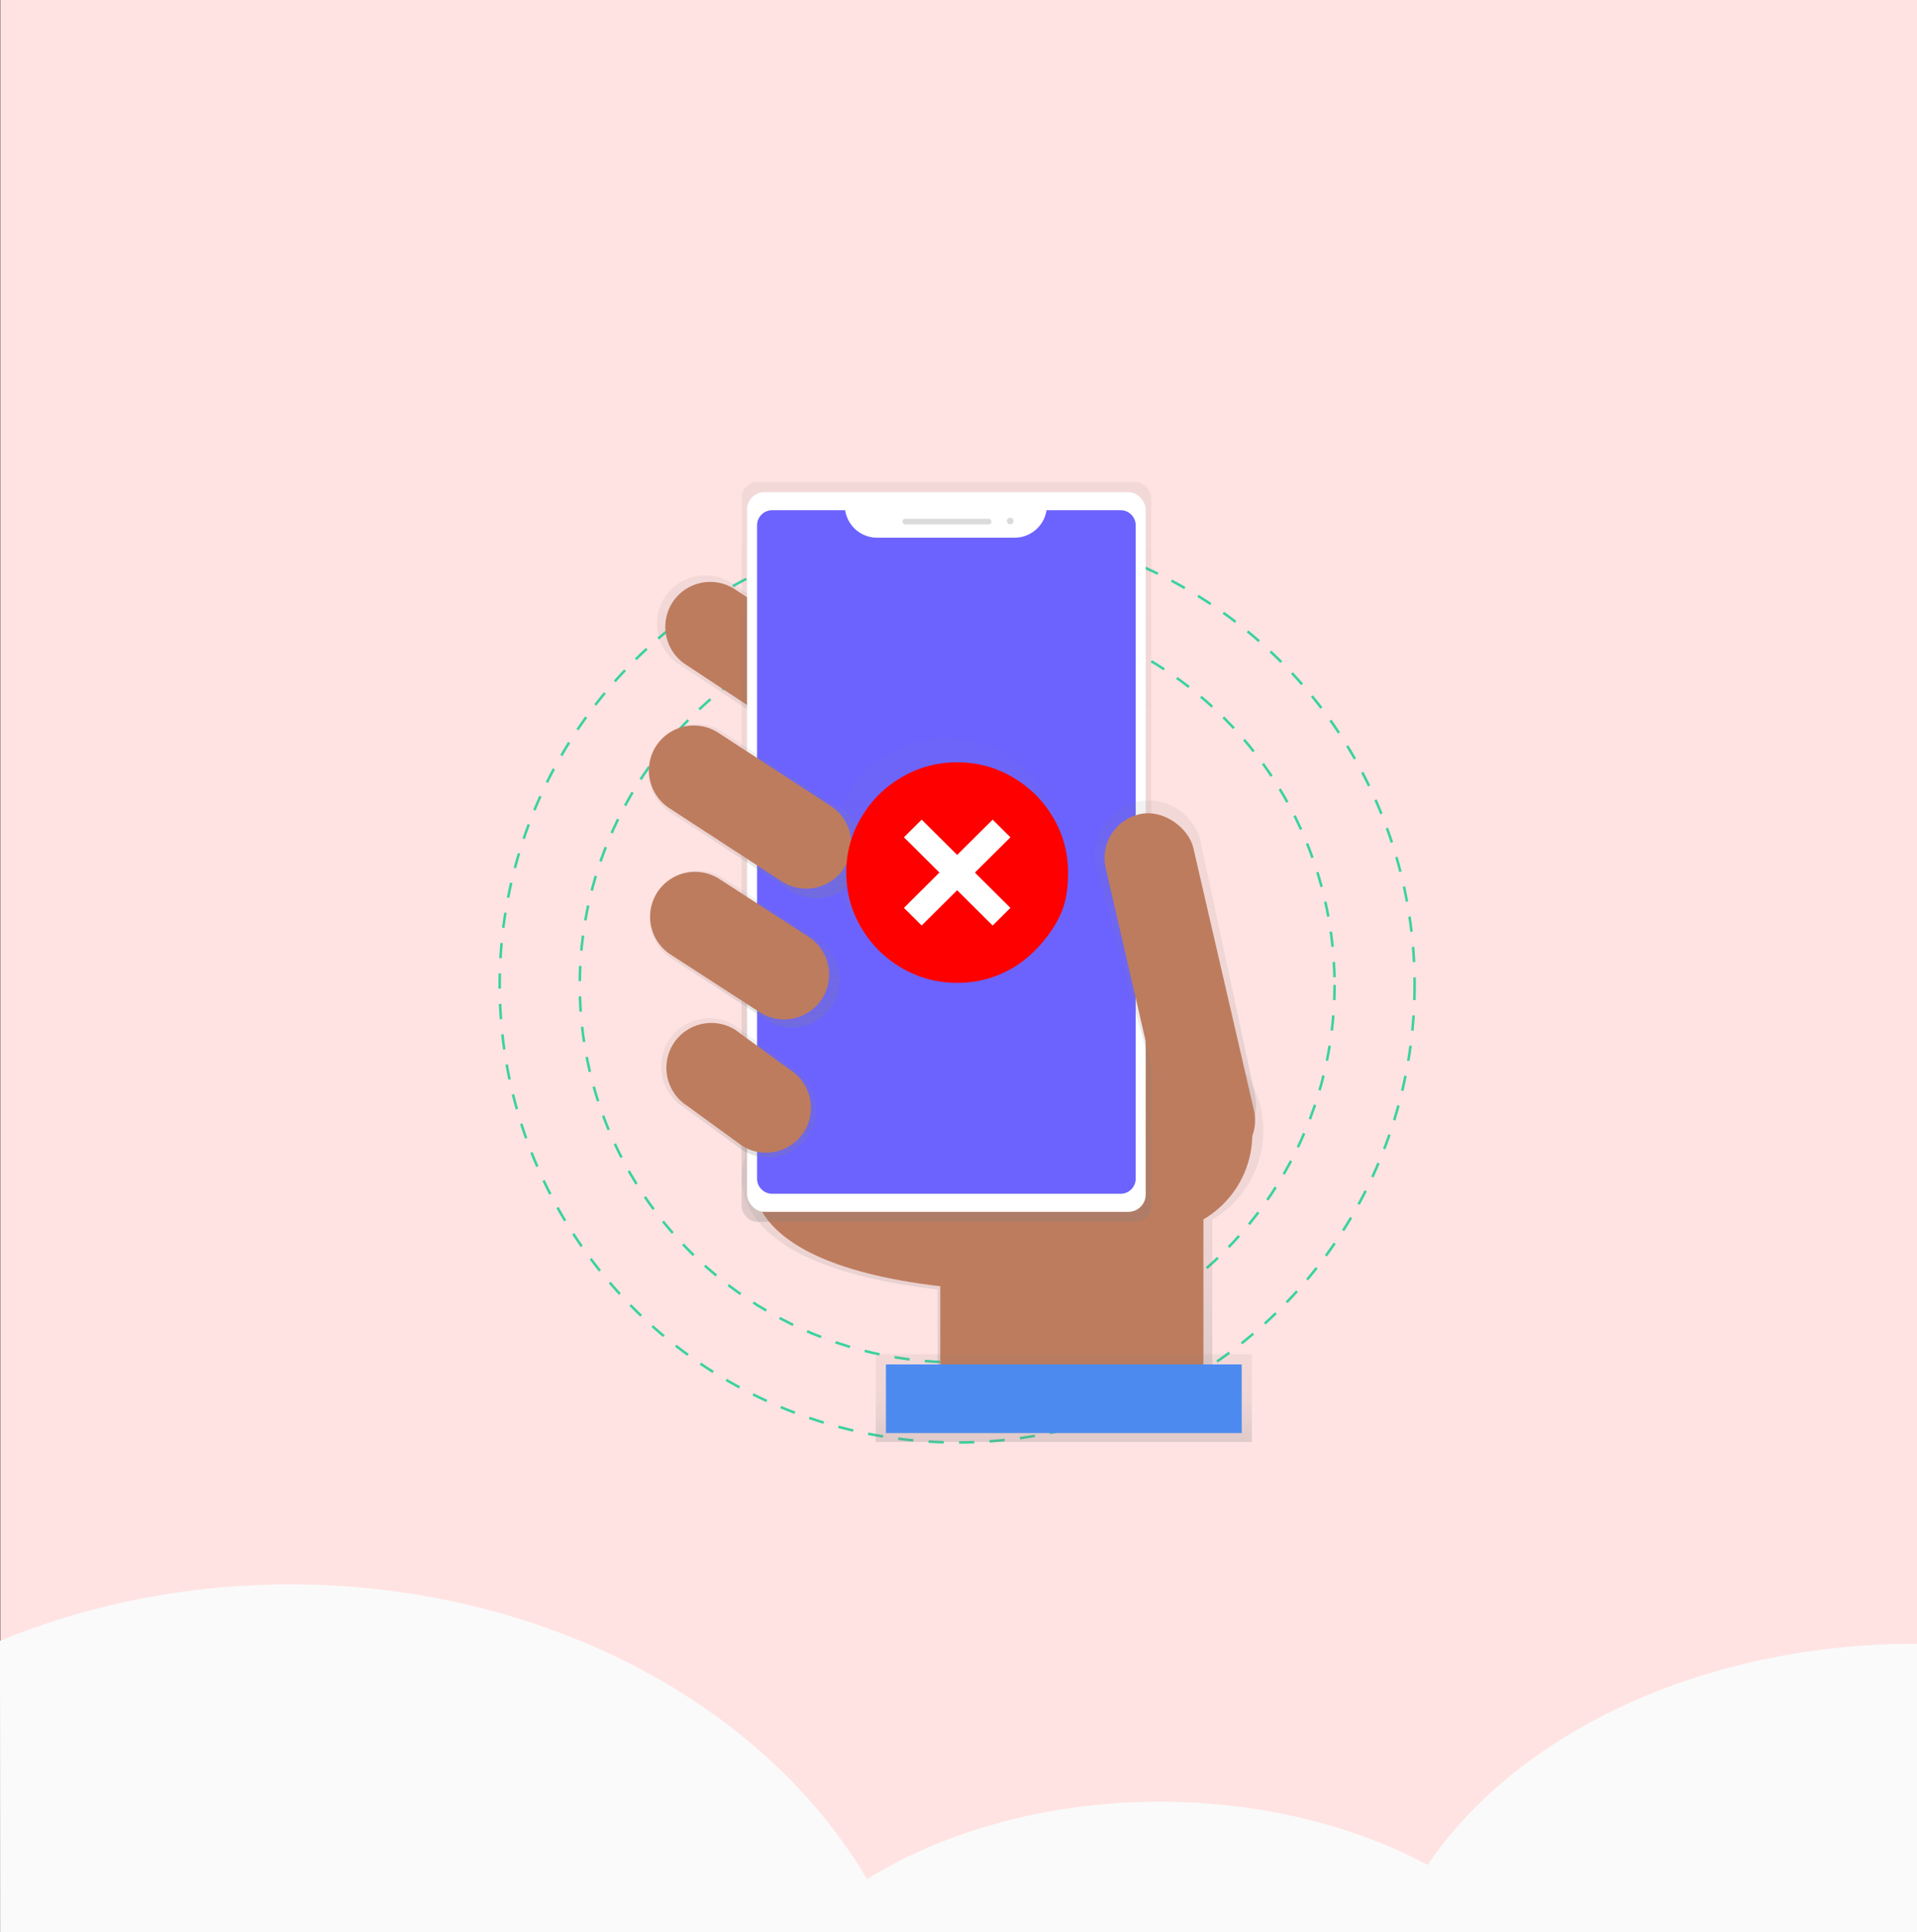 <?xml version="1.0" encoding="UTF-8" standalone="no"?>
<svg
   xmlns:dc="http://purl.org/dc/elements/1.1/"
   xmlns:cc="http://creativecommons.org/ns#"
   xmlns:rdf="http://www.w3.org/1999/02/22-rdf-syntax-ns#"
   xmlns:svg="http://www.w3.org/2000/svg"
   xmlns="http://www.w3.org/2000/svg"
   xmlns:xlink="http://www.w3.org/1999/xlink"
   xmlns:sodipodi="http://sodipodi.sourceforge.net/DTD/sodipodi-0.dtd"
   xmlns:inkscape="http://www.inkscape.org/namespaces/inkscape"
   width="650"
   height="655"
   viewBox="0 0 171.979 173.302"
   version="1.1"
   id="svg8"
   inkscape:version="1.0.2-2 (e86c870879, 2021-01-15)"
   sodipodi:docname="background_failed_merged_05.svg">
  <rect x="0" y="0" width="171.979" height="173.302" fill="#333333" stroke="none"/>
  <defs
     id="defs2">
    <linearGradient
       id="5b7f6937-2584-49b6-9aba-f63379afcef9"
       x1="635.65"
       y1="790.5"
       x2="635.65"
       y2="501.26"
       gradientTransform="translate(0.01,-0.01)"
       gradientUnits="userSpaceOnUse">
      <stop
         offset="0"
         stop-color="gray"
         stop-opacity="0.25"
         id="stop1221" />
      <stop
         offset="0.54"
         stop-color="gray"
         stop-opacity="0.12"
         id="stop1223" />
      <stop
         offset="1"
         stop-color="gray"
         stop-opacity="0.1"
         id="stop1225" />
    </linearGradient>
    <linearGradient
       id="726273e3-a105-41c9-bd30-f21c7a222b39"
       x1="457.34"
       y1="294.83"
       x2="457.34"
       y2="145.49"
       xlink:href="#5b7f6937-2584-49b6-9aba-f63379afcef9" />
    <linearGradient
       id="053cf442-696d-42d1-9951-f8212c309ade"
       x1="591.52"
       y1="654.18"
       x2="591.52"
       y2="72.22"
       gradientTransform="translate(-238.99,-72.23)"
       xlink:href="#5b7f6937-2584-49b6-9aba-f63379afcef9" />
    <linearGradient
       id="47e4505a-9403-4d31-a565-d5fd2c78f1d2"
       x1="771.88"
       y1="599.91"
       x2="771.88"
       y2="322.65"
       xlink:href="#5b7f6937-2584-49b6-9aba-f63379afcef9" />
    <linearGradient
       id="8513435b-806a-4f93-81b8-e2b88811f111"
       x1="683.94"
       y1="827.36"
       x2="683.94"
       y2="758.36"
       gradientTransform="translate(-238.99,-72.23)"
       xlink:href="#5b7f6937-2584-49b6-9aba-f63379afcef9" />
    <linearGradient
       id="6ed55049-a466-4083-93ca-5129091d0639"
       x1="432.87"
       y1="501.19"
       x2="432.87"
       y2="377.79"
       xlink:href="#5b7f6937-2584-49b6-9aba-f63379afcef9" />
    <linearGradient
       id="c0dc0d70-89dc-4268-b32c-aeecea91ae40"
       x1="428.07"
       y1="603.48"
       x2="428.07"
       y2="493.95"
       xlink:href="#5b7f6937-2584-49b6-9aba-f63379afcef9" />
    <linearGradient
       id="484e0702-271c-4dc9-aca2-bd1f83d5b37c"
       x1="352.52"
       y1="380.93"
       x2="352.52"
       y2="201.04"
       xlink:href="#5b7f6937-2584-49b6-9aba-f63379afcef9" />
    <linearGradient
       id="ad7c6dc9-0e1b-446d-83eb-be41b53bfd0d"
       x1="442.05"
       y1="399.65"
       x2="442.05"
       y2="262.62"
       xlink:href="#5b7f6937-2584-49b6-9aba-f63379afcef9" />
    <linearGradient
       id="726273e3-a105-41c9-bd30-f21c7a222b39-4"
       x1="457.34"
       y1="294.83"
       x2="457.34"
       y2="145.49"
       xlink:href="#5b7f6937-2584-49b6-9aba-f63379afcef9" />
    <linearGradient
       id="47e4505a-9403-4d31-a565-d5fd2c78f1d2-8"
       x1="771.88"
       y1="599.91"
       x2="771.88"
       y2="322.65"
       xlink:href="#5b7f6937-2584-49b6-9aba-f63379afcef9" />
    <linearGradient
       id="6ed55049-a466-4083-93ca-5129091d0639-0"
       x1="432.87"
       y1="501.19"
       x2="432.87"
       y2="377.79"
       xlink:href="#5b7f6937-2584-49b6-9aba-f63379afcef9" />
    <linearGradient
       id="c0dc0d70-89dc-4268-b32c-aeecea91ae40-1"
       x1="428.07"
       y1="603.48"
       x2="428.07"
       y2="493.95"
       xlink:href="#5b7f6937-2584-49b6-9aba-f63379afcef9" />
    <linearGradient
       id="ad7c6dc9-0e1b-446d-83eb-be41b53bfd0d-1"
       x1="442.05"
       y1="399.65"
       x2="442.05"
       y2="262.62"
       xlink:href="#5b7f6937-2584-49b6-9aba-f63379afcef9" />
    <linearGradient
       id="484e0702-271c-4dc9-aca2-bd1f83d5b37c-5"
       x1="352.52"
       y1="380.93"
       x2="352.52"
       y2="201.04"
       xlink:href="#5b7f6937-2584-49b6-9aba-f63379afcef9" />
    <linearGradient
       id="726273e3-a105-41c9-bd30-f21c7a222b39-1"
       x1="457.34"
       y1="294.83"
       x2="457.34"
       y2="145.49"
       xlink:href="#5b7f6937-2584-49b6-9aba-f63379afcef9" />
    <linearGradient
       id="47e4505a-9403-4d31-a565-d5fd2c78f1d2-0"
       x1="771.88"
       y1="599.91"
       x2="771.88"
       y2="322.65"
       xlink:href="#5b7f6937-2584-49b6-9aba-f63379afcef9" />
    <linearGradient
       id="6ed55049-a466-4083-93ca-5129091d0639-2"
       x1="432.87"
       y1="501.19"
       x2="432.87"
       y2="377.79"
       xlink:href="#5b7f6937-2584-49b6-9aba-f63379afcef9" />
    <linearGradient
       id="c0dc0d70-89dc-4268-b32c-aeecea91ae40-9"
       x1="428.07"
       y1="603.48"
       x2="428.07"
       y2="493.95"
       xlink:href="#5b7f6937-2584-49b6-9aba-f63379afcef9" />
    <linearGradient
       id="ad7c6dc9-0e1b-446d-83eb-be41b53bfd0d-6"
       x1="442.05"
       y1="399.65"
       x2="442.05"
       y2="262.62"
       xlink:href="#5b7f6937-2584-49b6-9aba-f63379afcef9" />
    <linearGradient
       id="053cf442-696d-42d1-9951-f8212c309ade-3"
       x1="591.52"
       y1="654.18"
       x2="591.52"
       y2="72.22"
       gradientTransform="translate(-238.99,-72.23)"
       xlink:href="#5b7f6937-2584-49b6-9aba-f63379afcef9" />
    <linearGradient
       id="8513435b-806a-4f93-81b8-e2b88811f111-8"
       x1="683.94"
       y1="827.36"
       x2="683.94"
       y2="758.36"
       gradientTransform="translate(-238.99,-72.23)"
       xlink:href="#5b7f6937-2584-49b6-9aba-f63379afcef9" />
    <linearGradient
       id="484e0702-271c-4dc9-aca2-bd1f83d5b37c-0"
       x1="352.52"
       y1="380.93"
       x2="352.52"
       y2="201.04"
       gradientTransform="matrix(1, 0, 0, 1, 0, 0)"
       xlink:href="#5b7f6937-2584-49b6-9aba-f63379afcef9" />
    <linearGradient
       inkscape:collect="always"
       xlink:href="#5b7f6937-2584-49b6-9aba-f63379afcef9"
       id="linearGradient126"
       gradientUnits="userSpaceOnUse"
       gradientTransform="translate(0.01,-0.01)"
       x1="635.65"
       y1="790.5"
       x2="635.65"
       y2="501.26" />
  </defs>
  <sodipodi:namedview
     id="base"
     pagecolor="#ffffff"
     bordercolor="#666666"
     borderopacity="1.0"
     inkscape:pageopacity="0.0"
     inkscape:pageshadow="2"
     inkscape:zoom="0.5"
     inkscape:cx="321.62185"
     inkscape:cy="142.34867"
     inkscape:document-units="px"
     inkscape:current-layer="layer1"
     inkscape:document-rotation="0"
     showgrid="false"
     inkscape:window-width="1257"
     inkscape:window-height="896"
     inkscape:window-x="366"
     inkscape:window-y="1106"
     inkscape:window-maximized="0"
     units="px"
     fit-margin-top="0"
     fit-margin-left="0"
     fit-margin-right="0"
     fit-margin-bottom="0" />
  <g
     inkscape:label="Layer 1"
     inkscape:groupmode="layer"
     id="layer1"
     transform="translate(0.341,-0.073)">
    <rect
       style="fill:#ffe3e2;fill-opacity:1;stroke-width:0.183"
       id="rect10"
       width="172.783"
       height="174.319"
       x="-0.314"
       y="0.073" />
    <g
       id="g969"
       transform="matrix(0.114,0,0,0.114,43.963,43.006)">
      <g
         id="g124"
         transform="translate(3.612,2.737)">
        <circle
           cx="361"
           cy="395.57"
           r="297"
           fill="none"
           stroke="#3ad29f"
           stroke-miterlimit="10"
           stroke-width="2"
           stroke-dasharray="12"
           id="circle29" />
        <circle
           cx="361"
           cy="395.57"
           r="360"
           fill="none"
           stroke="#3ad29f"
           stroke-miterlimit="10"
           stroke-width="2"
           stroke-dasharray="12"
           id="circle31" />
        <path
           d="m 840.94,582.47 a 81.21,81.21 0 0 0 -161,-15.14 l -249.59,-6.77 2.74,42.88 c 0,0 -35.59,82.12 151.46,104 v 83 h 216.24 v -138 a 81.16,81.16 0 0 0 40.15,-69.97 z"
           transform="translate(-239,-72.21)"
           fill="url(#5b7f6937-2584-49b6-9aba-f63379afcef9)"
           id="path33"
           style="fill:url(#linearGradient126)" />
        <path
           d="m 441.66,605.24 c 0,0 -34.08,78.64 145.05,99.62 v 79.52 H 793.8 V 573.79 L 439,564.17 Z"
           transform="translate(-239,-72.21)"
           fill="#be7c5e"
           id="path35" />
        <path
           d="m 545.16,277.07 v 0 A 38.18,38.18 0 0 1 492.66,289 L 381.47,215.73 a 38.18,38.18 0 0 1 -11.93,-52.5 v 0 A 38.18,38.18 0 0 1 422,151.3 l 111.19,73.27 a 38.18,38.18 0 0 1 11.97,52.5 z"
           transform="translate(-239,-72.21)"
           fill="url(#726273e3-a105-41c9-bd30-f21c7a222b39)"
           id="path37"
           style="fill:url(#726273e3-a105-41c9-bd30-f21c7a222b39)" />
        <path
           d="m 539,273.07 v 0 a 35.49,35.49 0 0 1 -48.8,11.09 L 386.81,216 a 35.49,35.49 0 0 1 -11.09,-48.8 v 0 a 35.49,35.49 0 0 1 48.8,-11.09 l 103.37,68.12 A 35.49,35.49 0 0 1 539,273.07 Z"
           transform="translate(-239,-72.21)"
           fill="#be7c5e"
           id="path39-0" />
        <circle
           cx="515.49"
           cy="512.94"
           r="77.77"
           fill="#be7c5e"
           id="circle41" />
        <rect
           x="191.32"
           width="322.42"
           height="581.96"
           rx="12.25"
           ry="12.25"
           fill="url(#053cf442-696d-42d1-9951-f8212c309ade)"
           id="rect43"
           y="0"
           style="fill:url(#053cf442-696d-42d1-9951-f8212c309ade-3)" />
        <rect
           x="195.67"
           y="7.87"
           width="313.7"
           height="566.24"
           rx="13.64"
           ry="13.64"
           fill="#ffffff"
           id="rect45" />
        <path
           d="m 670.33,94.28 a 25.43,25.43 0 0 1 -25.07,21.63 H 536.92 A 25.43,25.43 0 0 1 511.86,94.28 h -57.4 a 11.91,11.91 0 0 0 -11.92,11.91 v 514 a 11.91,11.91 0 0 0 11.91,11.92 h 274.14 a 11.91,11.91 0 0 0 11.92,-11.91 v -514 A 11.91,11.91 0 0 0 728.6,94.28 Z"
           transform="translate(-239,-72.21)"
           fill="#6c63ff"
           id="path47" />
        <rect
           x="318.01"
           y="28.84"
           width="69.91"
           height="4.37"
           rx="2"
           ry="2"
           fill="#dbdbdb"
           id="rect49-7" />
        <circle
           cx="402.77"
           cy="30.59"
           r="2.62"
           fill="#dbdbdb"
           id="circle51" />
        <path
           d="m 804.76,598.87 v 0 c -22.57,5.22 -38.06,-9.5 -43.28,-32.06 L 709.62,374.24 a 42.24,42.24 0 0 1 31.55,-50.51 v 0 a 42.24,42.24 0 0 1 50.51,31.55 L 834,552.82 c 5.22,22.57 -6.68,40.83 -29.24,46.05 z"
           transform="translate(-239,-72.21)"
           fill="url(#47e4505a-9403-4d31-a565-d5fd2c78f1d2)"
           id="path53-2"
           style="fill:url(#47e4505a-9403-4d31-a565-d5fd2c78f1d2)" />
        <rect
           x="739.86"
           y="329.79"
           width="70.78"
           height="282.61"
           rx="35.39"
           ry="35.39"
           transform="rotate(-13.01,339.366,1483.163)"
           fill="#be7c5e"
           id="rect55" />
        <rect
           x="296.93"
           y="686.15"
           width="296"
           height="69"
           fill="url(#8513435b-806a-4f93-81b8-e2b88811f111)"
           id="rect57"
           style="fill:url(#8513435b-806a-4f93-81b8-e2b88811f111-8)" />
        <rect
           x="304.93"
           y="694.15"
           width="280"
           height="54"
           fill="#4d8af0"
           id="rect59" />
        <path
           d="m 502,483.65 v 0 a 37.72,37.72 0 0 1 -51.87,11.79 l -74.57,-48.25 a 37.72,37.72 0 0 1 -11.79,-51.87 v 0 a 37.72,37.72 0 0 1 51.87,-11.79 l 74.57,48.25 A 37.72,37.72 0 0 1 502,483.65 Z"
           transform="translate(-239,-72.21)"
           fill="url(#6ed55049-a466-4083-93ca-5129091d0639)"
           id="path61"
           style="fill:url(#6ed55049-a466-4083-93ca-5129091d0639)" />
        <path
           d="m 483.28,585.78 v 0 a 38.06,38.06 0 0 1 -52.34,11.9 L 384.75,564 a 38.06,38.06 0 0 1 -11.9,-52.34 v 0 a 38.06,38.06 0 0 1 52.34,-11.9 l 46.19,33.69 a 38.06,38.06 0 0 1 11.9,52.33 z"
           transform="translate(-239,-72.21)"
           fill="url(#c0dc0d70-89dc-4268-b32c-aeecea91ae40)"
           id="path63"
           style="fill:url(#c0dc0d70-89dc-4268-b32c-aeecea91ae40)" />
        <g
           opacity="0.5"
           id="g67">
          <circle
             cx="352.52"
             cy="290.99"
             r="89.94"
             fill="url(#484e0702-271c-4dc9-aca2-bd1f83d5b37c)"
             id="circle65"
             style="fill:url(#484e0702-271c-4dc9-aca2-bd1f83d5b37c-5)" />
        </g>
        <circle
           cx="358.581"
           cy="307.152"
           r="84.65"
           fill="#69f0ae"
           id="circle69"
           style="fill:#ffffff" />
        <path
           d="m 479.55,583.27 v 0 a 35.49,35.49 0 0 1 -48.8,11.09 L 387.67,563 a 35.49,35.49 0 0 1 -11.09,-48.8 v 0 a 35.49,35.49 0 0 1 48.8,-11.09 l 43.07,31.42 a 35.49,35.49 0 0 1 11.1,48.74 z"
           transform="translate(-239,-72.21)"
           fill="#be7c5e"
           id="path73" />
        <path
           d="m 254.82,406.22 v 0 a 35.49,35.49 0 0 1 -48.8,11.09 l -70.16,-45.4 a 35.49,35.49 0 0 1 -11.09,-48.8 v 0 a 35.49,35.49 0 0 1 48.8,-11.09 l 70.16,45.4 a 35.49,35.49 0 0 1 11.09,48.8 z"
           fill="#be7c5e"
           id="path75" />
        <path
           d="m 521.28,382 v 0 a 37.9,37.9 0 0 1 -52.11,11.84 l -94.5,-61.53 A 37.9,37.9 0 0 1 362.83,280.2 v 0 a 37.9,37.9 0 0 1 52.11,-11.84 l 94.5,61.53 A 37.9,37.9 0 0 1 521.28,382 Z"
           transform="translate(-239,-72.21)"
           fill="url(#ad7c6dc9-0e1b-446d-83eb-be41b53bfd0d)"
           id="path77"
           style="fill:url(#ad7c6dc9-0e1b-446d-83eb-be41b53bfd0d)" />
        <path
           d="m 272.23,303.33 v 0 a 35.49,35.49 0 0 1 -48.8,11.09 l -88.51,-57.63 a 35.49,35.49 0 0 1 -11.09,-48.8 v 0 a 35.49,35.49 0 0 1 48.8,-11.09 l 88.5,57.63 a 35.49,35.49 0 0 1 11.1,48.8 z"
           fill="#be7c5e"
           id="path79" />
      </g>
      <path
         d="m 364.612,396.694 c -15.713,0 -30.261,-3.905 -43.646,-11.714 -13.385,-7.81 -24.005,-18.367 -31.862,-31.672 -7.856,-13.305 -11.784,-27.768 -11.784,-43.387 0,-15.619 3.928,-30.081 11.784,-43.387 7.856,-13.305 18.477,-23.863 31.862,-31.672 13.385,-7.81 27.934,-11.714 43.646,-11.714 15.713,0 30.261,3.905 43.646,11.714 13.385,7.81 24.005,18.367 31.862,31.672 7.856,13.305 11.784,27.768 11.784,43.387 0,15.619 -2.165,27.452 -10.021,40.757 -7.856,13.305 -20.24,26.492 -33.625,34.302 -13.385,7.81 -27.934,11.714 -43.646,11.714 z m 0,-72.89 27.934,27.768 13.967,-13.884 -27.934,-27.768 27.934,-27.767 -13.967,-13.884 -27.934,27.768 -27.934,-27.768 -13.967,13.884 27.934,27.767 -27.934,27.768 13.967,13.884 z"
         id="path130"
         style="fill:#ff0000;stroke-width:0.435"
         sodipodi:nodetypes="sssssssssssssccccccccccccc" />
    </g>
    <path
       id="path1031"
       style="fill:#fafafa;fill-opacity:1;stroke:none;stroke-width:0.326"
       d="m 77.803,169.232 a 57.391,46.56 0 0 0 -52.11,-27.051 57.391,46.56 0 0 0 -0.08,0 57.391,46.56 0 0 0 -25.963,5.07 c 0.017,5.641 0.025,16.82 0.035,27.141 H 77.803 Z" />
    <path
       id="path982"
       style="fill:#fafafa;fill-opacity:1;stroke-width:0.206"
       d="m 130.803,169.159 a 39.305,27.151 0 0 0 -27.099,-7.485 39.305,27.151 0 0 0 -0.133,0 39.305,27.151 0 0 0 -26.697,7.31 v 5.36 h 53.93 z" />
    <path
       id="path1190"
       style="fill:#fafafa;fill-opacity:1;stroke-width:0.355"
       d="m 172.469,147.521 a 48.737,35.69 0 0 0 -1.067,-0.009 48.737,35.69 0 0 0 -0.201,0 48.737,35.69 0 0 0 -47.028,26.879 h 48.296 v -10.465 z" />
  </g>
</svg>
